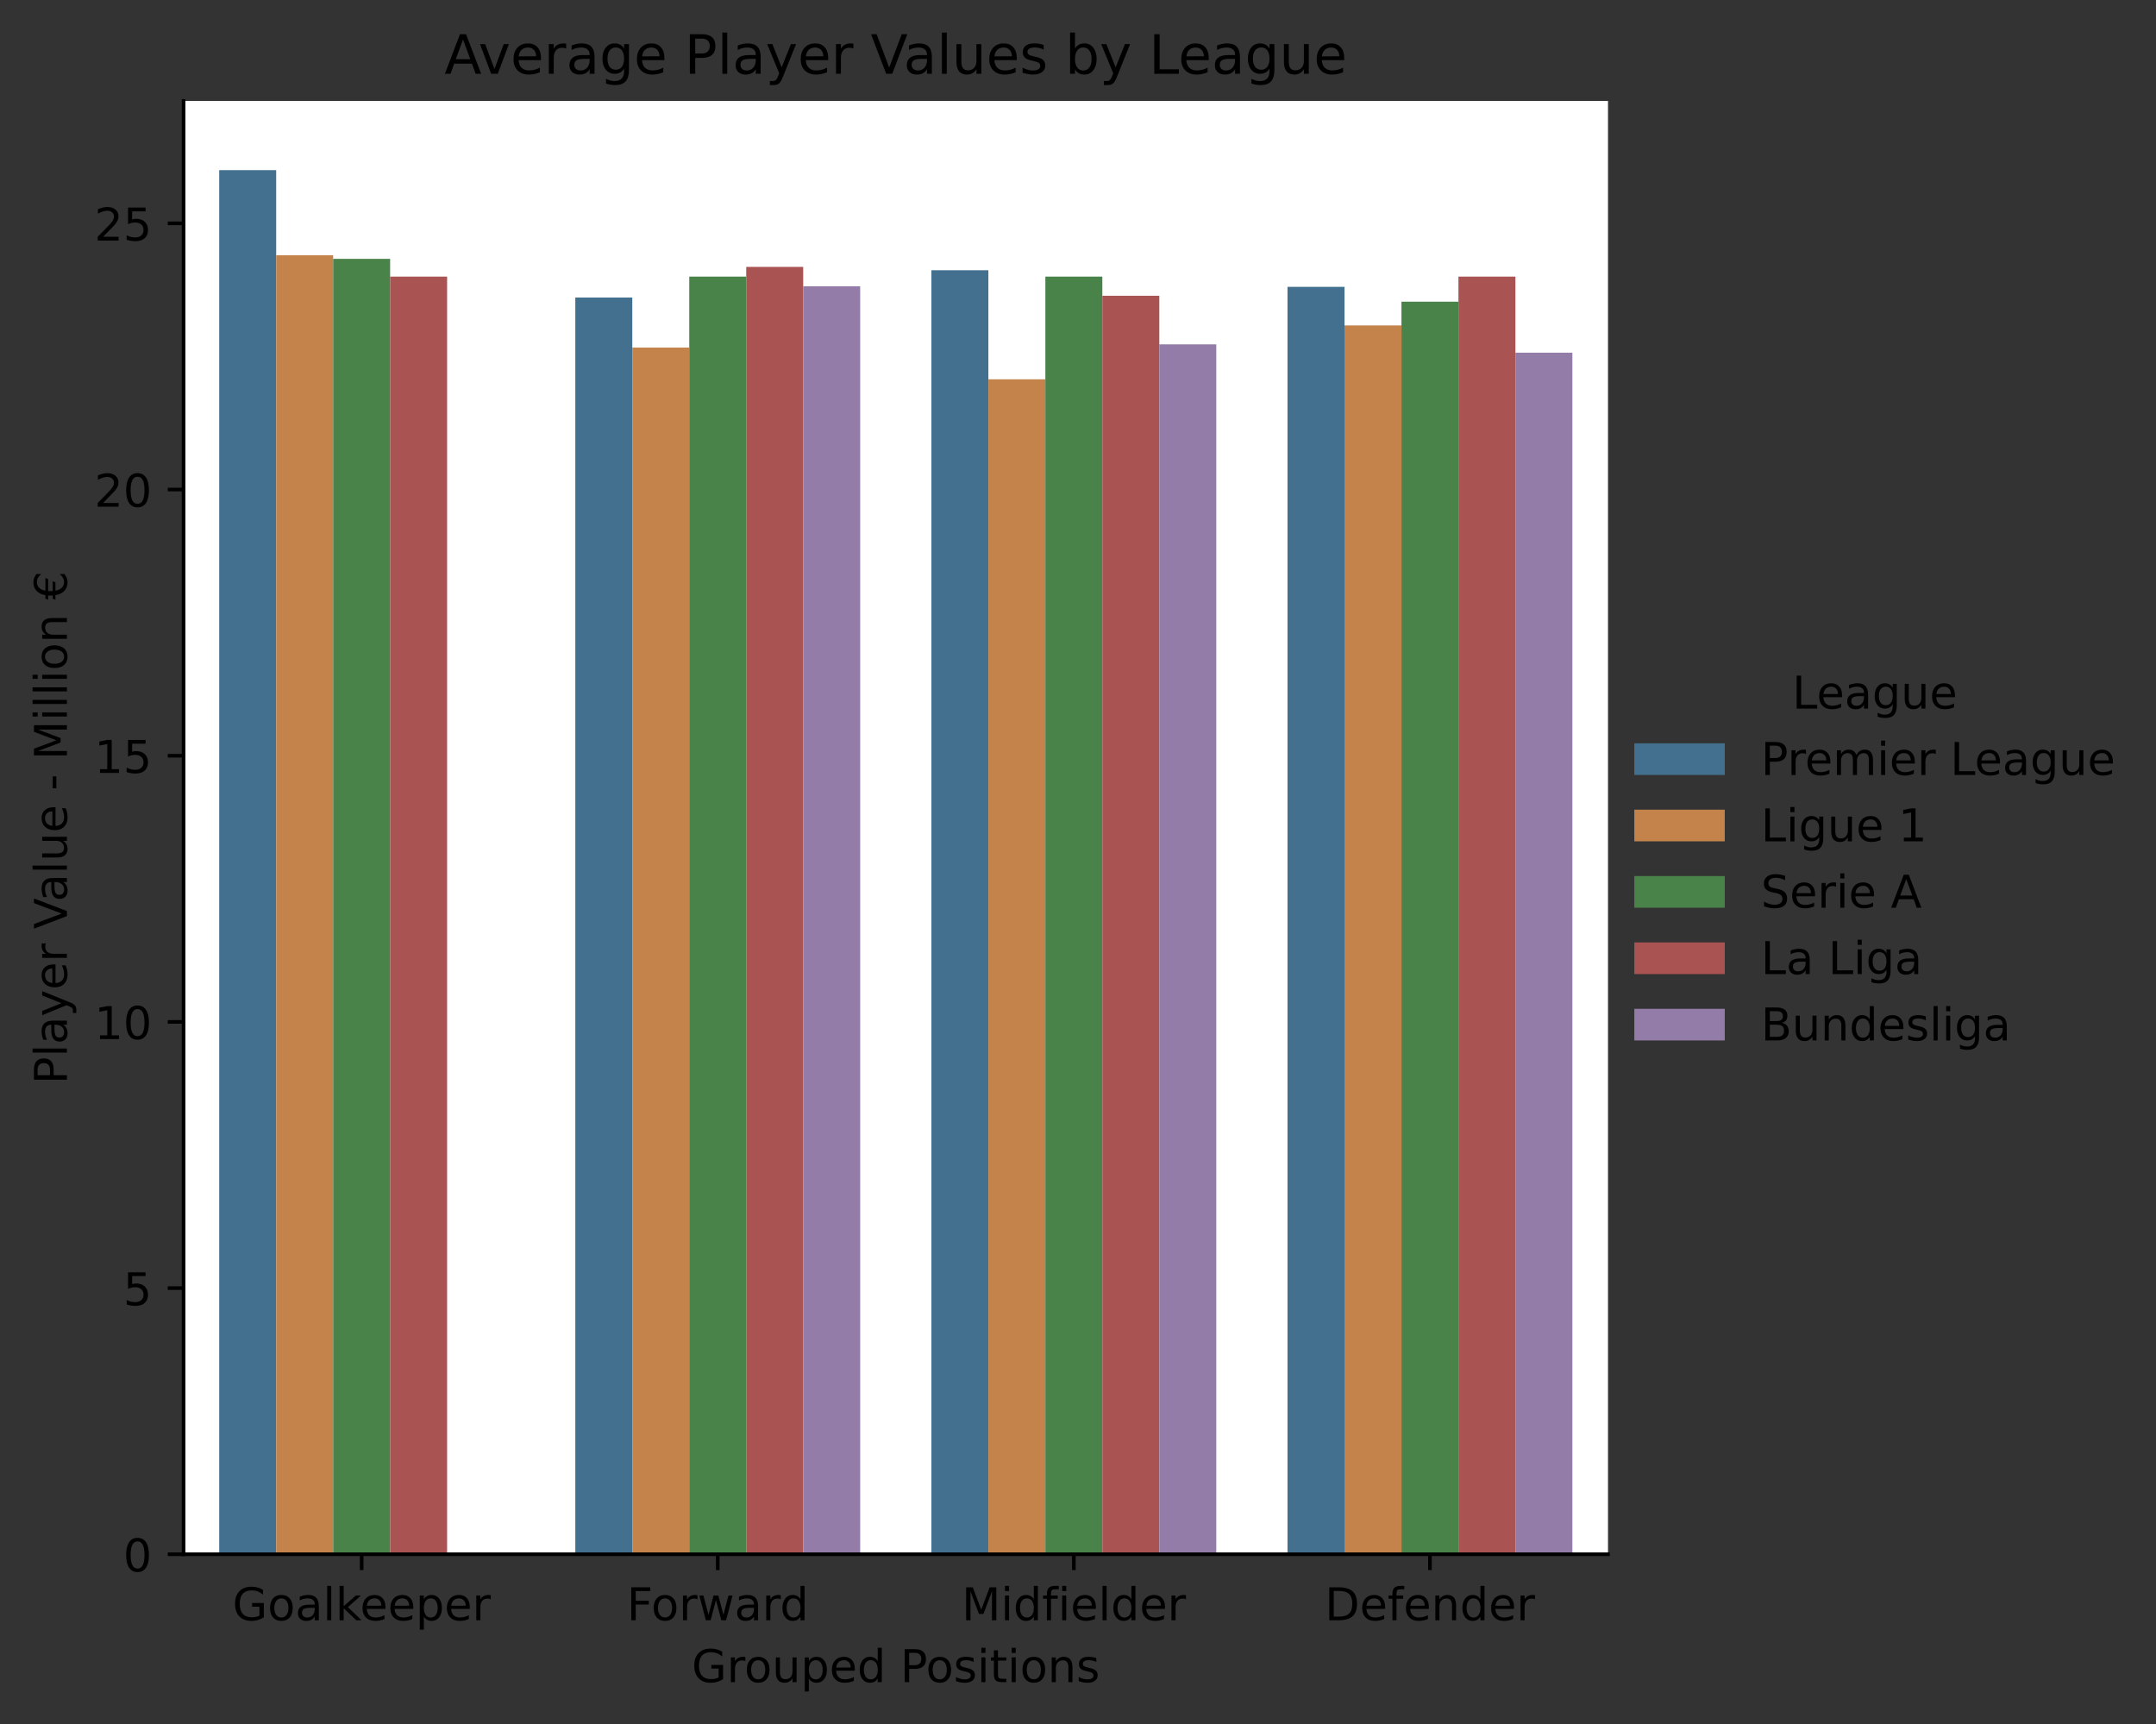 <?xml version="1.0" encoding="utf-8" standalone="no"?>
<!DOCTYPE svg PUBLIC "-//W3C//DTD SVG 1.1//EN"
  "http://www.w3.org/Graphics/SVG/1.1/DTD/svg11.dtd">
<!-- Created with matplotlib (https://matplotlib.org/) -->
<svg height="381.274pt" version="1.1" viewBox="0 0 476.808 381.274" width="476.808pt" xmlns="http://www.w3.org/2000/svg" xmlns:xlink="http://www.w3.org/1999/xlink">
 <rect x="0" y="0" width="476.808" height="381.274" fill="#333333" stroke="none"/>
 <defs>
  <style type="text/css">*{stroke-linecap:butt;stroke-linejoin:round;}</style>
 </defs>
 <g id="figure_1">
  <g id="patch_1">
   <path d="M 0 381.274 
L 476.808 381.274 
L 476.808 0 
L 0 0 
z
" style="fill:none;"/>
  </g>
  <g id="axes_1">
   <g id="patch_2">
    <path d="M 40.603 343.718 
L 355.615 343.718 
L 355.615 22.318 
L 40.603 22.318 
z
" style="fill:#ffffff;"/>
   </g>
   <g id="patch_3">
    <path clip-path="url(#p239d44e6f7)" d="M 48.478 343.718 
L 61.079 343.718 
L 61.079 37.623 
L 48.478 37.623 
z
" style="fill:#44708f;"/>
   </g>
   <g id="patch_4">
    <path clip-path="url(#p239d44e6f7)" d="M 127.231 343.718 
L 139.832 343.718 
L 139.832 65.794 
L 127.231 65.794 
z
" style="fill:#44708f;"/>
   </g>
   <g id="patch_5">
    <path clip-path="url(#p239d44e6f7)" d="M 205.984 343.718 
L 218.585 343.718 
L 218.585 59.756 
L 205.984 59.756 
z
" style="fill:#44708f;"/>
   </g>
   <g id="patch_6">
    <path clip-path="url(#p239d44e6f7)" d="M 284.738 343.718 
L 297.338 343.718 
L 297.338 63.433 
L 284.738 63.433 
z
" style="fill:#44708f;"/>
   </g>
   <g id="patch_7">
    <path clip-path="url(#p239d44e6f7)" d="M 61.079 343.718 
L 73.679 343.718 
L 73.679 56.46 
L 61.079 56.46 
z
" style="fill:#c3834a;"/>
   </g>
   <g id="patch_8">
    <path clip-path="url(#p239d44e6f7)" d="M 139.832 343.718 
L 152.432 343.718 
L 152.432 76.866 
L 139.832 76.866 
z
" style="fill:#c3834a;"/>
   </g>
   <g id="patch_9">
    <path clip-path="url(#p239d44e6f7)" d="M 218.585 343.718 
L 231.185 343.718 
L 231.185 83.874 
L 218.585 83.874 
z
" style="fill:#c3834a;"/>
   </g>
   <g id="patch_10">
    <path clip-path="url(#p239d44e6f7)" d="M 297.338 343.718 
L 309.938 343.718 
L 309.938 71.96 
L 297.338 71.96 
z
" style="fill:#c3834a;"/>
   </g>
   <g id="patch_11">
    <path clip-path="url(#p239d44e6f7)" d="M 73.679 343.718 
L 86.28 343.718 
L 86.28 57.244 
L 73.679 57.244 
z
" style="fill:#498349;"/>
   </g>
   <g id="patch_12">
    <path clip-path="url(#p239d44e6f7)" d="M 152.432 343.718 
L 165.033 343.718 
L 165.033 61.169 
L 152.432 61.169 
z
" style="fill:#498349;"/>
   </g>
   <g id="patch_13">
    <path clip-path="url(#p239d44e6f7)" d="M 231.185 343.718 
L 243.786 343.718 
L 243.786 61.169 
L 231.185 61.169 
z
" style="fill:#498349;"/>
   </g>
   <g id="patch_14">
    <path clip-path="url(#p239d44e6f7)" d="M 309.938 343.718 
L 322.539 343.718 
L 322.539 66.709 
L 309.938 66.709 
z
" style="fill:#498349;"/>
   </g>
   <g id="patch_15">
    <path clip-path="url(#p239d44e6f7)" d="M 86.28 343.718 
L 98.88 343.718 
L 98.88 61.169 
L 86.28 61.169 
z
" style="fill:#aa5353;"/>
   </g>
   <g id="patch_16">
    <path clip-path="url(#p239d44e6f7)" d="M 165.033 343.718 
L 177.633 343.718 
L 177.633 59.028 
L 165.033 59.028 
z
" style="fill:#aa5353;"/>
   </g>
   <g id="patch_17">
    <path clip-path="url(#p239d44e6f7)" d="M 243.786 343.718 
L 256.386 343.718 
L 256.386 65.407 
L 243.786 65.407 
z
" style="fill:#aa5353;"/>
   </g>
   <g id="patch_18">
    <path clip-path="url(#p239d44e6f7)" d="M 322.539 343.718 
L 335.139 343.718 
L 335.139 61.169 
L 322.539 61.169 
z
" style="fill:#aa5353;"/>
   </g>
   <g id="patch_19">
    <path clip-path="url(#p239d44e6f7)" d="M 0 0 
z
" style="fill:#937ca8;"/>
   </g>
   <g id="patch_20">
    <path clip-path="url(#p239d44e6f7)" d="M 177.633 343.718 
L 190.234 343.718 
L 190.234 63.309 
L 177.633 63.309 
z
" style="fill:#937ca8;"/>
   </g>
   <g id="patch_21">
    <path clip-path="url(#p239d44e6f7)" d="M 256.386 343.718 
L 268.987 343.718 
L 268.987 76.152 
L 256.386 76.152 
z
" style="fill:#937ca8;"/>
   </g>
   <g id="patch_22">
    <path clip-path="url(#p239d44e6f7)" d="M 335.139 343.718 
L 347.74 343.718 
L 347.74 77.987 
L 335.139 77.987 
z
" style="fill:#937ca8;"/>
   </g>
   <g id="matplotlib.axis_1">
    <g id="xtick_1">
     <g id="line2d_1">
      <defs>
       <path d="M 0 0 
L 0 3.5 
" id="m6c4ddf04bc" style="stroke:#000000;stroke-width:0.8;"/>
      </defs>
      <g>
       <use style="stroke:#000000;stroke-width:0.8;" x="79.98" xlink:href="#m6c4ddf04bc" y="343.718"/>
      </g>
     </g>
     <g id="text_1">
      <!-- Goalkeeper -->
      <g transform="translate(51.419 358.317)scale(0.1 -0.1)">
       <defs>
        <path d="M 59.516 10.406 
L 59.516 29.984 
L 43.406 29.984 
L 43.406 38.094 
L 69.281 38.094 
L 69.281 6.781 
Q 63.578 2.734 56.688 0.656 
Q 49.812 -1.422 42 -1.422 
Q 24.906 -1.422 15.25 8.562 
Q 5.609 18.562 5.609 36.375 
Q 5.609 54.25 15.25 64.234 
Q 24.906 74.219 42 74.219 
Q 49.125 74.219 55.547 72.453 
Q 61.969 70.703 67.391 67.281 
L 67.391 56.781 
Q 61.922 61.422 55.766 63.766 
Q 49.609 66.109 42.828 66.109 
Q 29.438 66.109 22.719 58.641 
Q 16.016 51.172 16.016 36.375 
Q 16.016 21.625 22.719 14.156 
Q 29.438 6.688 42.828 6.688 
Q 48.047 6.688 52.141 7.594 
Q 56.25 8.5 59.516 10.406 
z
" id="DejaVuSans-71"/>
        <path d="M 30.609 48.391 
Q 23.391 48.391 19.188 42.75 
Q 14.984 37.109 14.984 27.297 
Q 14.984 17.484 19.156 11.844 
Q 23.344 6.203 30.609 6.203 
Q 37.797 6.203 41.984 11.859 
Q 46.188 17.531 46.188 27.297 
Q 46.188 37.016 41.984 42.703 
Q 37.797 48.391 30.609 48.391 
z
M 30.609 56 
Q 42.328 56 49.016 48.375 
Q 55.719 40.766 55.719 27.297 
Q 55.719 13.875 49.016 6.219 
Q 42.328 -1.422 30.609 -1.422 
Q 18.844 -1.422 12.172 6.219 
Q 5.516 13.875 5.516 27.297 
Q 5.516 40.766 12.172 48.375 
Q 18.844 56 30.609 56 
z
" id="DejaVuSans-111"/>
        <path d="M 34.281 27.484 
Q 23.391 27.484 19.188 25 
Q 14.984 22.516 14.984 16.5 
Q 14.984 11.719 18.141 8.906 
Q 21.297 6.109 26.703 6.109 
Q 34.188 6.109 38.703 11.406 
Q 43.219 16.703 43.219 25.484 
L 43.219 27.484 
z
M 52.203 31.203 
L 52.203 0 
L 43.219 0 
L 43.219 8.297 
Q 40.141 3.328 35.547 0.953 
Q 30.953 -1.422 24.312 -1.422 
Q 15.922 -1.422 10.953 3.297 
Q 6 8.016 6 15.922 
Q 6 25.141 12.172 29.828 
Q 18.359 34.516 30.609 34.516 
L 43.219 34.516 
L 43.219 35.406 
Q 43.219 41.609 39.141 45 
Q 35.062 48.391 27.688 48.391 
Q 23 48.391 18.547 47.266 
Q 14.109 46.141 10.016 43.891 
L 10.016 52.203 
Q 14.938 54.109 19.578 55.047 
Q 24.219 56 28.609 56 
Q 40.484 56 46.344 49.844 
Q 52.203 43.703 52.203 31.203 
z
" id="DejaVuSans-97"/>
        <path d="M 9.422 75.984 
L 18.406 75.984 
L 18.406 0 
L 9.422 0 
z
" id="DejaVuSans-108"/>
        <path d="M 9.078 75.984 
L 18.109 75.984 
L 18.109 31.109 
L 44.922 54.688 
L 56.391 54.688 
L 27.391 29.109 
L 57.625 0 
L 45.906 0 
L 18.109 26.703 
L 18.109 0 
L 9.078 0 
z
" id="DejaVuSans-107"/>
        <path d="M 56.203 29.594 
L 56.203 25.203 
L 14.891 25.203 
Q 15.484 15.922 20.484 11.062 
Q 25.484 6.203 34.422 6.203 
Q 39.594 6.203 44.453 7.469 
Q 49.312 8.734 54.109 11.281 
L 54.109 2.781 
Q 49.266 0.734 44.188 -0.344 
Q 39.109 -1.422 33.891 -1.422 
Q 20.797 -1.422 13.156 6.188 
Q 5.516 13.812 5.516 26.812 
Q 5.516 40.234 12.766 48.109 
Q 20.016 56 32.328 56 
Q 43.359 56 49.781 48.891 
Q 56.203 41.797 56.203 29.594 
z
M 47.219 32.234 
Q 47.125 39.594 43.094 43.984 
Q 39.062 48.391 32.422 48.391 
Q 24.906 48.391 20.391 44.141 
Q 15.875 39.891 15.188 32.172 
z
" id="DejaVuSans-101"/>
        <path d="M 18.109 8.203 
L 18.109 -20.797 
L 9.078 -20.797 
L 9.078 54.688 
L 18.109 54.688 
L 18.109 46.391 
Q 20.953 51.266 25.266 53.625 
Q 29.594 56 35.594 56 
Q 45.562 56 51.781 48.094 
Q 58.016 40.188 58.016 27.297 
Q 58.016 14.406 51.781 6.484 
Q 45.562 -1.422 35.594 -1.422 
Q 29.594 -1.422 25.266 0.953 
Q 20.953 3.328 18.109 8.203 
z
M 48.688 27.297 
Q 48.688 37.203 44.609 42.844 
Q 40.531 48.484 33.406 48.484 
Q 26.266 48.484 22.188 42.844 
Q 18.109 37.203 18.109 27.297 
Q 18.109 17.391 22.188 11.75 
Q 26.266 6.109 33.406 6.109 
Q 40.531 6.109 44.609 11.75 
Q 48.688 17.391 48.688 27.297 
z
" id="DejaVuSans-112"/>
        <path d="M 41.109 46.297 
Q 39.594 47.172 37.812 47.578 
Q 36.031 48 33.891 48 
Q 26.266 48 22.188 43.047 
Q 18.109 38.094 18.109 28.812 
L 18.109 0 
L 9.078 0 
L 9.078 54.688 
L 18.109 54.688 
L 18.109 46.188 
Q 20.953 51.172 25.484 53.578 
Q 30.031 56 36.531 56 
Q 37.453 56 38.578 55.875 
Q 39.703 55.766 41.062 55.516 
z
" id="DejaVuSans-114"/>
       </defs>
       <use xlink:href="#DejaVuSans-71"/>
       <use x="77.49" xlink:href="#DejaVuSans-111"/>
       <use x="138.672" xlink:href="#DejaVuSans-97"/>
       <use x="199.951" xlink:href="#DejaVuSans-108"/>
       <use x="227.734" xlink:href="#DejaVuSans-107"/>
       <use x="282.02" xlink:href="#DejaVuSans-101"/>
       <use x="343.543" xlink:href="#DejaVuSans-101"/>
       <use x="405.066" xlink:href="#DejaVuSans-112"/>
       <use x="468.543" xlink:href="#DejaVuSans-101"/>
       <use x="530.066" xlink:href="#DejaVuSans-114"/>
      </g>
     </g>
    </g>
    <g id="xtick_2">
     <g id="line2d_2">
      <g>
       <use style="stroke:#000000;stroke-width:0.8;" x="158.733" xlink:href="#m6c4ddf04bc" y="343.718"/>
      </g>
     </g>
     <g id="text_2">
      <!-- Forward -->
      <g transform="translate(138.628 358.317)scale(0.1 -0.1)">
       <defs>
        <path d="M 9.812 72.906 
L 51.703 72.906 
L 51.703 64.594 
L 19.672 64.594 
L 19.672 43.109 
L 48.578 43.109 
L 48.578 34.812 
L 19.672 34.812 
L 19.672 0 
L 9.812 0 
z
" id="DejaVuSans-70"/>
        <path d="M 4.203 54.688 
L 13.188 54.688 
L 24.422 12.016 
L 35.594 54.688 
L 46.188 54.688 
L 57.422 12.016 
L 68.609 54.688 
L 77.594 54.688 
L 63.281 0 
L 52.688 0 
L 40.922 44.828 
L 29.109 0 
L 18.5 0 
z
" id="DejaVuSans-119"/>
        <path d="M 45.406 46.391 
L 45.406 75.984 
L 54.391 75.984 
L 54.391 0 
L 45.406 0 
L 45.406 8.203 
Q 42.578 3.328 38.25 0.953 
Q 33.938 -1.422 27.875 -1.422 
Q 17.969 -1.422 11.734 6.484 
Q 5.516 14.406 5.516 27.297 
Q 5.516 40.188 11.734 48.094 
Q 17.969 56 27.875 56 
Q 33.938 56 38.25 53.625 
Q 42.578 51.266 45.406 46.391 
z
M 14.797 27.297 
Q 14.797 17.391 18.875 11.75 
Q 22.953 6.109 30.078 6.109 
Q 37.203 6.109 41.297 11.75 
Q 45.406 17.391 45.406 27.297 
Q 45.406 37.203 41.297 42.844 
Q 37.203 48.484 30.078 48.484 
Q 22.953 48.484 18.875 42.844 
Q 14.797 37.203 14.797 27.297 
z
" id="DejaVuSans-100"/>
       </defs>
       <use xlink:href="#DejaVuSans-70"/>
       <use x="53.895" xlink:href="#DejaVuSans-111"/>
       <use x="115.076" xlink:href="#DejaVuSans-114"/>
       <use x="156.189" xlink:href="#DejaVuSans-119"/>
       <use x="237.977" xlink:href="#DejaVuSans-97"/>
       <use x="299.256" xlink:href="#DejaVuSans-114"/>
       <use x="338.619" xlink:href="#DejaVuSans-100"/>
      </g>
     </g>
    </g>
    <g id="xtick_3">
     <g id="line2d_3">
      <g>
       <use style="stroke:#000000;stroke-width:0.8;" x="237.486" xlink:href="#m6c4ddf04bc" y="343.718"/>
      </g>
     </g>
     <g id="text_3">
      <!-- Midfielder -->
      <g transform="translate(212.687 358.317)scale(0.1 -0.1)">
       <defs>
        <path d="M 9.812 72.906 
L 24.516 72.906 
L 43.109 23.297 
L 61.812 72.906 
L 76.516 72.906 
L 76.516 0 
L 66.891 0 
L 66.891 64.016 
L 48.094 14.016 
L 38.188 14.016 
L 19.391 64.016 
L 19.391 0 
L 9.812 0 
z
" id="DejaVuSans-77"/>
        <path d="M 9.422 54.688 
L 18.406 54.688 
L 18.406 0 
L 9.422 0 
z
M 9.422 75.984 
L 18.406 75.984 
L 18.406 64.594 
L 9.422 64.594 
z
" id="DejaVuSans-105"/>
        <path d="M 37.109 75.984 
L 37.109 68.5 
L 28.516 68.5 
Q 23.688 68.5 21.797 66.547 
Q 19.922 64.594 19.922 59.516 
L 19.922 54.688 
L 34.719 54.688 
L 34.719 47.703 
L 19.922 47.703 
L 19.922 0 
L 10.891 0 
L 10.891 47.703 
L 2.297 47.703 
L 2.297 54.688 
L 10.891 54.688 
L 10.891 58.5 
Q 10.891 67.625 15.141 71.797 
Q 19.391 75.984 28.609 75.984 
z
" id="DejaVuSans-102"/>
       </defs>
       <use xlink:href="#DejaVuSans-77"/>
       <use x="86.279" xlink:href="#DejaVuSans-105"/>
       <use x="114.062" xlink:href="#DejaVuSans-100"/>
       <use x="177.539" xlink:href="#DejaVuSans-102"/>
       <use x="212.744" xlink:href="#DejaVuSans-105"/>
       <use x="240.527" xlink:href="#DejaVuSans-101"/>
       <use x="302.051" xlink:href="#DejaVuSans-108"/>
       <use x="329.834" xlink:href="#DejaVuSans-100"/>
       <use x="393.311" xlink:href="#DejaVuSans-101"/>
       <use x="454.834" xlink:href="#DejaVuSans-114"/>
      </g>
     </g>
    </g>
    <g id="xtick_4">
     <g id="line2d_4">
      <g>
       <use style="stroke:#000000;stroke-width:0.8;" x="316.239" xlink:href="#m6c4ddf04bc" y="343.718"/>
      </g>
     </g>
     <g id="text_4">
      <!-- Defender -->
      <g transform="translate(293 358.317)scale(0.1 -0.1)">
       <defs>
        <path d="M 19.672 64.797 
L 19.672 8.109 
L 31.594 8.109 
Q 46.688 8.109 53.688 14.938 
Q 60.688 21.781 60.688 36.531 
Q 60.688 51.172 53.688 57.984 
Q 46.688 64.797 31.594 64.797 
z
M 9.812 72.906 
L 30.078 72.906 
Q 51.266 72.906 61.172 64.094 
Q 71.094 55.281 71.094 36.531 
Q 71.094 17.672 61.125 8.828 
Q 51.172 0 30.078 0 
L 9.812 0 
z
" id="DejaVuSans-68"/>
        <path d="M 54.891 33.016 
L 54.891 0 
L 45.906 0 
L 45.906 32.719 
Q 45.906 40.484 42.875 44.328 
Q 39.844 48.188 33.797 48.188 
Q 26.516 48.188 22.312 43.547 
Q 18.109 38.922 18.109 30.906 
L 18.109 0 
L 9.078 0 
L 9.078 54.688 
L 18.109 54.688 
L 18.109 46.188 
Q 21.344 51.125 25.703 53.562 
Q 30.078 56 35.797 56 
Q 45.219 56 50.047 50.172 
Q 54.891 44.344 54.891 33.016 
z
" id="DejaVuSans-110"/>
       </defs>
       <use xlink:href="#DejaVuSans-68"/>
       <use x="77.002" xlink:href="#DejaVuSans-101"/>
       <use x="138.525" xlink:href="#DejaVuSans-102"/>
       <use x="173.73" xlink:href="#DejaVuSans-101"/>
       <use x="235.254" xlink:href="#DejaVuSans-110"/>
       <use x="298.633" xlink:href="#DejaVuSans-100"/>
       <use x="362.109" xlink:href="#DejaVuSans-101"/>
       <use x="423.633" xlink:href="#DejaVuSans-114"/>
      </g>
     </g>
    </g>
    <g id="text_5">
     <!-- Grouped Positions -->
     <g transform="translate(152.981 371.995)scale(0.1 -0.1)">
      <defs>
       <path d="M 8.5 21.578 
L 8.5 54.688 
L 17.484 54.688 
L 17.484 21.922 
Q 17.484 14.156 20.5 10.266 
Q 23.531 6.391 29.594 6.391 
Q 36.859 6.391 41.078 11.031 
Q 45.312 15.672 45.312 23.688 
L 45.312 54.688 
L 54.297 54.688 
L 54.297 0 
L 45.312 0 
L 45.312 8.406 
Q 42.047 3.422 37.719 1 
Q 33.406 -1.422 27.688 -1.422 
Q 18.266 -1.422 13.375 4.438 
Q 8.5 10.297 8.5 21.578 
z
M 31.109 56 
z
" id="DejaVuSans-117"/>
       <path id="DejaVuSans-32"/>
       <path d="M 19.672 64.797 
L 19.672 37.406 
L 32.078 37.406 
Q 38.969 37.406 42.719 40.969 
Q 46.484 44.531 46.484 51.125 
Q 46.484 57.672 42.719 61.234 
Q 38.969 64.797 32.078 64.797 
z
M 9.812 72.906 
L 32.078 72.906 
Q 44.344 72.906 50.609 67.359 
Q 56.891 61.812 56.891 51.125 
Q 56.891 40.328 50.609 34.812 
Q 44.344 29.297 32.078 29.297 
L 19.672 29.297 
L 19.672 0 
L 9.812 0 
z
" id="DejaVuSans-80"/>
       <path d="M 44.281 53.078 
L 44.281 44.578 
Q 40.484 46.531 36.375 47.5 
Q 32.281 48.484 27.875 48.484 
Q 21.188 48.484 17.844 46.438 
Q 14.5 44.391 14.5 40.281 
Q 14.5 37.156 16.891 35.375 
Q 19.281 33.594 26.516 31.984 
L 29.594 31.297 
Q 39.156 29.25 43.188 25.516 
Q 47.219 21.781 47.219 15.094 
Q 47.219 7.469 41.188 3.016 
Q 35.156 -1.422 24.609 -1.422 
Q 20.219 -1.422 15.453 -0.562 
Q 10.688 0.297 5.422 2 
L 5.422 11.281 
Q 10.406 8.688 15.234 7.391 
Q 20.062 6.109 24.812 6.109 
Q 31.156 6.109 34.562 8.281 
Q 37.984 10.453 37.984 14.406 
Q 37.984 18.062 35.516 20.016 
Q 33.062 21.969 24.703 23.781 
L 21.578 24.516 
Q 13.234 26.266 9.516 29.906 
Q 5.812 33.547 5.812 39.891 
Q 5.812 47.609 11.281 51.797 
Q 16.75 56 26.812 56 
Q 31.781 56 36.172 55.266 
Q 40.578 54.547 44.281 53.078 
z
" id="DejaVuSans-115"/>
       <path d="M 18.312 70.219 
L 18.312 54.688 
L 36.812 54.688 
L 36.812 47.703 
L 18.312 47.703 
L 18.312 18.016 
Q 18.312 11.328 20.141 9.422 
Q 21.969 7.516 27.594 7.516 
L 36.812 7.516 
L 36.812 0 
L 27.594 0 
Q 17.188 0 13.234 3.875 
Q 9.281 7.766 9.281 18.016 
L 9.281 47.703 
L 2.688 47.703 
L 2.688 54.688 
L 9.281 54.688 
L 9.281 70.219 
z
" id="DejaVuSans-116"/>
      </defs>
      <use xlink:href="#DejaVuSans-71"/>
      <use x="77.49" xlink:href="#DejaVuSans-114"/>
      <use x="116.354" xlink:href="#DejaVuSans-111"/>
      <use x="177.535" xlink:href="#DejaVuSans-117"/>
      <use x="240.914" xlink:href="#DejaVuSans-112"/>
      <use x="304.391" xlink:href="#DejaVuSans-101"/>
      <use x="365.914" xlink:href="#DejaVuSans-100"/>
      <use x="429.391" xlink:href="#DejaVuSans-32"/>
      <use x="461.178" xlink:href="#DejaVuSans-80"/>
      <use x="517.855" xlink:href="#DejaVuSans-111"/>
      <use x="579.037" xlink:href="#DejaVuSans-115"/>
      <use x="631.137" xlink:href="#DejaVuSans-105"/>
      <use x="658.92" xlink:href="#DejaVuSans-116"/>
      <use x="698.129" xlink:href="#DejaVuSans-105"/>
      <use x="725.912" xlink:href="#DejaVuSans-111"/>
      <use x="787.094" xlink:href="#DejaVuSans-110"/>
      <use x="850.473" xlink:href="#DejaVuSans-115"/>
     </g>
    </g>
   </g>
   <g id="matplotlib.axis_2">
    <g id="ytick_1">
     <g id="line2d_5">
      <defs>
       <path d="M 0 0 
L -3.5 0 
" id="mb2a4a84ef0" style="stroke:#000000;stroke-width:0.8;"/>
      </defs>
      <g>
       <use style="stroke:#000000;stroke-width:0.8;" x="40.603" xlink:href="#mb2a4a84ef0" y="343.718"/>
      </g>
     </g>
     <g id="text_6">
      <!-- 0 -->
      <g transform="translate(27.241 347.517)scale(0.1 -0.1)">
       <defs>
        <path d="M 31.781 66.406 
Q 24.172 66.406 20.328 58.906 
Q 16.5 51.422 16.5 36.375 
Q 16.5 21.391 20.328 13.891 
Q 24.172 6.391 31.781 6.391 
Q 39.453 6.391 43.281 13.891 
Q 47.125 21.391 47.125 36.375 
Q 47.125 51.422 43.281 58.906 
Q 39.453 66.406 31.781 66.406 
z
M 31.781 74.219 
Q 44.047 74.219 50.516 64.516 
Q 56.984 54.828 56.984 36.375 
Q 56.984 17.969 50.516 8.266 
Q 44.047 -1.422 31.781 -1.422 
Q 19.531 -1.422 13.062 8.266 
Q 6.594 17.969 6.594 36.375 
Q 6.594 54.828 13.062 64.516 
Q 19.531 74.219 31.781 74.219 
z
" id="DejaVuSans-48"/>
       </defs>
       <use xlink:href="#DejaVuSans-48"/>
      </g>
     </g>
    </g>
    <g id="ytick_2">
     <g id="line2d_6">
      <g>
       <use style="stroke:#000000;stroke-width:0.8;" x="40.603" xlink:href="#mb2a4a84ef0" y="284.854"/>
      </g>
     </g>
     <g id="text_7">
      <!-- 5 -->
      <g transform="translate(27.241 288.653)scale(0.1 -0.1)">
       <defs>
        <path d="M 10.797 72.906 
L 49.516 72.906 
L 49.516 64.594 
L 19.828 64.594 
L 19.828 46.734 
Q 21.969 47.469 24.109 47.828 
Q 26.266 48.188 28.422 48.188 
Q 40.625 48.188 47.75 41.5 
Q 54.891 34.812 54.891 23.391 
Q 54.891 11.625 47.562 5.094 
Q 40.234 -1.422 26.906 -1.422 
Q 22.312 -1.422 17.547 -0.641 
Q 12.797 0.141 7.719 1.703 
L 7.719 11.625 
Q 12.109 9.234 16.797 8.062 
Q 21.484 6.891 26.703 6.891 
Q 35.156 6.891 40.078 11.328 
Q 45.016 15.766 45.016 23.391 
Q 45.016 31 40.078 35.438 
Q 35.156 39.891 26.703 39.891 
Q 22.75 39.891 18.812 39.016 
Q 14.891 38.141 10.797 36.281 
z
" id="DejaVuSans-53"/>
       </defs>
       <use xlink:href="#DejaVuSans-53"/>
      </g>
     </g>
    </g>
    <g id="ytick_3">
     <g id="line2d_7">
      <g>
       <use style="stroke:#000000;stroke-width:0.8;" x="40.603" xlink:href="#mb2a4a84ef0" y="225.989"/>
      </g>
     </g>
     <g id="text_8">
      <!-- 10 -->
      <g transform="translate(20.878 229.788)scale(0.1 -0.1)">
       <defs>
        <path d="M 12.406 8.297 
L 28.516 8.297 
L 28.516 63.922 
L 10.984 60.406 
L 10.984 69.391 
L 28.422 72.906 
L 38.281 72.906 
L 38.281 8.297 
L 54.391 8.297 
L 54.391 0 
L 12.406 0 
z
" id="DejaVuSans-49"/>
       </defs>
       <use xlink:href="#DejaVuSans-49"/>
       <use x="63.623" xlink:href="#DejaVuSans-48"/>
      </g>
     </g>
    </g>
    <g id="ytick_4">
     <g id="line2d_8">
      <g>
       <use style="stroke:#000000;stroke-width:0.8;" x="40.603" xlink:href="#mb2a4a84ef0" y="167.125"/>
      </g>
     </g>
     <g id="text_9">
      <!-- 15 -->
      <g transform="translate(20.878 170.924)scale(0.1 -0.1)">
       <use xlink:href="#DejaVuSans-49"/>
       <use x="63.623" xlink:href="#DejaVuSans-53"/>
      </g>
     </g>
    </g>
    <g id="ytick_5">
     <g id="line2d_9">
      <g>
       <use style="stroke:#000000;stroke-width:0.8;" x="40.603" xlink:href="#mb2a4a84ef0" y="108.26"/>
      </g>
     </g>
     <g id="text_10">
      <!-- 20 -->
      <g transform="translate(20.878 112.059)scale(0.1 -0.1)">
       <defs>
        <path d="M 19.188 8.297 
L 53.609 8.297 
L 53.609 0 
L 7.328 0 
L 7.328 8.297 
Q 12.938 14.109 22.625 23.891 
Q 32.328 33.688 34.812 36.531 
Q 39.547 41.844 41.422 45.531 
Q 43.312 49.219 43.312 52.781 
Q 43.312 58.594 39.234 62.25 
Q 35.156 65.922 28.609 65.922 
Q 23.969 65.922 18.812 64.312 
Q 13.672 62.703 7.812 59.422 
L 7.812 69.391 
Q 13.766 71.781 18.938 73 
Q 24.125 74.219 28.422 74.219 
Q 39.75 74.219 46.484 68.547 
Q 53.219 62.891 53.219 53.422 
Q 53.219 48.922 51.531 44.891 
Q 49.859 40.875 45.406 35.406 
Q 44.188 33.984 37.641 27.219 
Q 31.109 20.453 19.188 8.297 
z
" id="DejaVuSans-50"/>
       </defs>
       <use xlink:href="#DejaVuSans-50"/>
       <use x="63.623" xlink:href="#DejaVuSans-48"/>
      </g>
     </g>
    </g>
    <g id="ytick_6">
     <g id="line2d_10">
      <g>
       <use style="stroke:#000000;stroke-width:0.8;" x="40.603" xlink:href="#mb2a4a84ef0" y="49.396"/>
      </g>
     </g>
     <g id="text_11">
      <!-- 25 -->
      <g transform="translate(20.878 53.195)scale(0.1 -0.1)">
       <use xlink:href="#DejaVuSans-50"/>
       <use x="63.623" xlink:href="#DejaVuSans-53"/>
      </g>
     </g>
    </g>
    <g id="text_12">
     <!-- Player Value - Million € -->
     <g transform="translate(14.798 239.749)rotate(-90)scale(0.1 -0.1)">
      <defs>
       <path d="M 32.172 -5.078 
Q 28.375 -14.844 24.75 -17.812 
Q 21.141 -20.797 15.094 -20.797 
L 7.906 -20.797 
L 7.906 -13.281 
L 13.188 -13.281 
Q 16.891 -13.281 18.938 -11.516 
Q 21 -9.766 23.484 -3.219 
L 25.094 0.875 
L 2.984 54.688 
L 12.5 54.688 
L 29.594 11.922 
L 46.688 54.688 
L 56.203 54.688 
z
" id="DejaVuSans-121"/>
       <path d="M 28.609 0 
L 0.781 72.906 
L 11.078 72.906 
L 34.188 11.531 
L 57.328 72.906 
L 67.578 72.906 
L 39.797 0 
z
" id="DejaVuSans-86"/>
       <path d="M 4.891 31.391 
L 31.203 31.391 
L 31.203 23.391 
L 4.891 23.391 
z
" id="DejaVuSans-45"/>
       <path d="M 56.984 67.281 
L 56.984 56.891 
Q 52.547 62.016 48.406 64.203 
Q 44.281 66.406 39.312 66.406 
Q 31.641 66.406 26.703 61.516 
Q 21.781 56.641 20.219 47.516 
L 48.391 47.516 
L 45.703 41.5 
L 19.438 41.5 
Q 19.344 40.328 19.312 39.203 
Q 19.281 38.094 19.281 36.375 
Q 19.281 34.812 19.312 33.688 
Q 19.344 32.562 19.438 31.391 
L 41.219 31.391 
L 38.484 25.391 
L 20.219 25.391 
Q 21.781 16.266 26.703 11.328 
Q 31.641 6.391 39.312 6.391 
Q 44.281 6.391 48.406 8.594 
Q 52.547 10.797 56.984 15.922 
L 56.984 5.609 
Q 52.641 2.094 48.125 0.328 
Q 43.609 -1.422 38.922 -1.422 
Q 27.344 -1.422 19.797 5.656 
Q 12.25 12.75 10.297 25.391 
L 0 25.391 
L 2.688 31.391 
L 9.469 31.391 
Q 9.469 32.516 9.438 33.656 
Q 9.422 34.812 9.422 36.375 
Q 9.422 38.094 9.438 39.234 
Q 9.469 40.375 9.469 41.5 
L 0 41.5 
L 2.688 47.516 
L 10.297 47.516 
Q 12.25 60.062 19.812 67.141 
Q 27.391 74.219 38.922 74.219 
Q 43.703 74.219 48.219 72.484 
Q 52.734 70.75 56.984 67.281 
z
" id="DejaVuSans-8364"/>
      </defs>
      <use xlink:href="#DejaVuSans-80"/>
      <use x="60.303" xlink:href="#DejaVuSans-108"/>
      <use x="88.086" xlink:href="#DejaVuSans-97"/>
      <use x="149.365" xlink:href="#DejaVuSans-121"/>
      <use x="208.545" xlink:href="#DejaVuSans-101"/>
      <use x="270.068" xlink:href="#DejaVuSans-114"/>
      <use x="311.182" xlink:href="#DejaVuSans-32"/>
      <use x="342.969" xlink:href="#DejaVuSans-86"/>
      <use x="403.627" xlink:href="#DejaVuSans-97"/>
      <use x="464.906" xlink:href="#DejaVuSans-108"/>
      <use x="492.689" xlink:href="#DejaVuSans-117"/>
      <use x="556.068" xlink:href="#DejaVuSans-101"/>
      <use x="617.592" xlink:href="#DejaVuSans-32"/>
      <use x="649.379" xlink:href="#DejaVuSans-45"/>
      <use x="685.463" xlink:href="#DejaVuSans-32"/>
      <use x="717.25" xlink:href="#DejaVuSans-77"/>
      <use x="803.529" xlink:href="#DejaVuSans-105"/>
      <use x="831.312" xlink:href="#DejaVuSans-108"/>
      <use x="859.096" xlink:href="#DejaVuSans-108"/>
      <use x="886.879" xlink:href="#DejaVuSans-105"/>
      <use x="914.662" xlink:href="#DejaVuSans-111"/>
      <use x="975.844" xlink:href="#DejaVuSans-110"/>
      <use x="1039.223" xlink:href="#DejaVuSans-32"/>
      <use x="1071.01" xlink:href="#DejaVuSans-8364"/>
     </g>
    </g>
   </g>
   <g id="line2d_11">
    <path clip-path="url(#p239d44e6f7)" d="M 0 0 
" style="fill:none;stroke:#424242;stroke-linecap:square;stroke-width:2.7;"/>
   </g>
   <g id="line2d_12">
    <path clip-path="url(#p239d44e6f7)" style="fill:none;stroke:#424242;stroke-linecap:square;stroke-width:2.7;"/>
   </g>
   <g id="line2d_13">
    <path clip-path="url(#p239d44e6f7)" style="fill:none;stroke:#424242;stroke-linecap:square;stroke-width:2.7;"/>
   </g>
   <g id="line2d_14">
    <path clip-path="url(#p239d44e6f7)" style="fill:none;stroke:#424242;stroke-linecap:square;stroke-width:2.7;"/>
   </g>
   <g id="line2d_15">
    <path clip-path="url(#p239d44e6f7)" style="fill:none;stroke:#424242;stroke-linecap:square;stroke-width:2.7;"/>
   </g>
   <g id="line2d_16">
    <path clip-path="url(#p239d44e6f7)" style="fill:none;stroke:#424242;stroke-linecap:square;stroke-width:2.7;"/>
   </g>
   <g id="line2d_17">
    <path clip-path="url(#p239d44e6f7)" style="fill:none;stroke:#424242;stroke-linecap:square;stroke-width:2.7;"/>
   </g>
   <g id="line2d_18">
    <path clip-path="url(#p239d44e6f7)" style="fill:none;stroke:#424242;stroke-linecap:square;stroke-width:2.7;"/>
   </g>
   <g id="line2d_19">
    <path clip-path="url(#p239d44e6f7)" style="fill:none;stroke:#424242;stroke-linecap:square;stroke-width:2.7;"/>
   </g>
   <g id="line2d_20">
    <path clip-path="url(#p239d44e6f7)" style="fill:none;stroke:#424242;stroke-linecap:square;stroke-width:2.7;"/>
   </g>
   <g id="line2d_21">
    <path clip-path="url(#p239d44e6f7)" style="fill:none;stroke:#424242;stroke-linecap:square;stroke-width:2.7;"/>
   </g>
   <g id="line2d_22">
    <path clip-path="url(#p239d44e6f7)" style="fill:none;stroke:#424242;stroke-linecap:square;stroke-width:2.7;"/>
   </g>
   <g id="line2d_23">
    <path clip-path="url(#p239d44e6f7)" style="fill:none;stroke:#424242;stroke-linecap:square;stroke-width:2.7;"/>
   </g>
   <g id="line2d_24">
    <path clip-path="url(#p239d44e6f7)" style="fill:none;stroke:#424242;stroke-linecap:square;stroke-width:2.7;"/>
   </g>
   <g id="line2d_25">
    <path clip-path="url(#p239d44e6f7)" style="fill:none;stroke:#424242;stroke-linecap:square;stroke-width:2.7;"/>
   </g>
   <g id="line2d_26">
    <path clip-path="url(#p239d44e6f7)" style="fill:none;stroke:#424242;stroke-linecap:square;stroke-width:2.7;"/>
   </g>
   <g id="line2d_27">
    <path clip-path="url(#p239d44e6f7)" style="fill:none;stroke:#424242;stroke-linecap:square;stroke-width:2.7;"/>
   </g>
   <g id="line2d_28">
    <path clip-path="url(#p239d44e6f7)" style="fill:none;stroke:#424242;stroke-linecap:square;stroke-width:2.7;"/>
   </g>
   <g id="line2d_29">
    <path clip-path="url(#p239d44e6f7)" style="fill:none;stroke:#424242;stroke-linecap:square;stroke-width:2.7;"/>
   </g>
   <g id="line2d_30">
    <path clip-path="url(#p239d44e6f7)" style="fill:none;stroke:#424242;stroke-linecap:square;stroke-width:2.7;"/>
   </g>
   <g id="patch_23">
    <path d="M 40.603 343.718 
L 40.603 22.318 
" style="fill:none;stroke:#000000;stroke-linecap:square;stroke-linejoin:miter;stroke-width:0.8;"/>
   </g>
   <g id="patch_24">
    <path d="M 40.603 343.718 
L 355.615 343.718 
" style="fill:none;stroke:#000000;stroke-linecap:square;stroke-linejoin:miter;stroke-width:0.8;"/>
   </g>
   <g id="text_13">
    <!-- Average Player Values by League -->
    <g transform="translate(98.297 16.318)scale(0.12 -0.12)">
     <defs>
      <path d="M 34.188 63.188 
L 20.797 26.906 
L 47.609 26.906 
z
M 28.609 72.906 
L 39.797 72.906 
L 67.578 0 
L 57.328 0 
L 50.688 18.703 
L 17.828 18.703 
L 11.188 0 
L 0.781 0 
z
" id="DejaVuSans-65"/>
      <path d="M 2.984 54.688 
L 12.5 54.688 
L 29.594 8.797 
L 46.688 54.688 
L 56.203 54.688 
L 35.688 0 
L 23.484 0 
z
" id="DejaVuSans-118"/>
      <path d="M 45.406 27.984 
Q 45.406 37.75 41.375 43.109 
Q 37.359 48.484 30.078 48.484 
Q 22.859 48.484 18.828 43.109 
Q 14.797 37.75 14.797 27.984 
Q 14.797 18.266 18.828 12.891 
Q 22.859 7.516 30.078 7.516 
Q 37.359 7.516 41.375 12.891 
Q 45.406 18.266 45.406 27.984 
z
M 54.391 6.781 
Q 54.391 -7.172 48.188 -13.984 
Q 42 -20.797 29.203 -20.797 
Q 24.469 -20.797 20.266 -20.094 
Q 16.062 -19.391 12.109 -17.922 
L 12.109 -9.188 
Q 16.062 -11.328 19.922 -12.344 
Q 23.781 -13.375 27.781 -13.375 
Q 36.625 -13.375 41.016 -8.766 
Q 45.406 -4.156 45.406 5.172 
L 45.406 9.625 
Q 42.625 4.781 38.281 2.391 
Q 33.938 0 27.875 0 
Q 17.828 0 11.672 7.656 
Q 5.516 15.328 5.516 27.984 
Q 5.516 40.672 11.672 48.328 
Q 17.828 56 27.875 56 
Q 33.938 56 38.281 53.609 
Q 42.625 51.219 45.406 46.391 
L 45.406 54.688 
L 54.391 54.688 
z
" id="DejaVuSans-103"/>
      <path d="M 48.688 27.297 
Q 48.688 37.203 44.609 42.844 
Q 40.531 48.484 33.406 48.484 
Q 26.266 48.484 22.188 42.844 
Q 18.109 37.203 18.109 27.297 
Q 18.109 17.391 22.188 11.75 
Q 26.266 6.109 33.406 6.109 
Q 40.531 6.109 44.609 11.75 
Q 48.688 17.391 48.688 27.297 
z
M 18.109 46.391 
Q 20.953 51.266 25.266 53.625 
Q 29.594 56 35.594 56 
Q 45.562 56 51.781 48.094 
Q 58.016 40.188 58.016 27.297 
Q 58.016 14.406 51.781 6.484 
Q 45.562 -1.422 35.594 -1.422 
Q 29.594 -1.422 25.266 0.953 
Q 20.953 3.328 18.109 8.203 
L 18.109 0 
L 9.078 0 
L 9.078 75.984 
L 18.109 75.984 
z
" id="DejaVuSans-98"/>
      <path d="M 9.812 72.906 
L 19.672 72.906 
L 19.672 8.297 
L 55.172 8.297 
L 55.172 0 
L 9.812 0 
z
" id="DejaVuSans-76"/>
     </defs>
     <use xlink:href="#DejaVuSans-65"/>
     <use x="62.533" xlink:href="#DejaVuSans-118"/>
     <use x="121.713" xlink:href="#DejaVuSans-101"/>
     <use x="183.236" xlink:href="#DejaVuSans-114"/>
     <use x="224.35" xlink:href="#DejaVuSans-97"/>
     <use x="285.629" xlink:href="#DejaVuSans-103"/>
     <use x="349.105" xlink:href="#DejaVuSans-101"/>
     <use x="410.629" xlink:href="#DejaVuSans-32"/>
     <use x="442.416" xlink:href="#DejaVuSans-80"/>
     <use x="502.719" xlink:href="#DejaVuSans-108"/>
     <use x="530.502" xlink:href="#DejaVuSans-97"/>
     <use x="591.781" xlink:href="#DejaVuSans-121"/>
     <use x="650.961" xlink:href="#DejaVuSans-101"/>
     <use x="712.484" xlink:href="#DejaVuSans-114"/>
     <use x="753.598" xlink:href="#DejaVuSans-32"/>
     <use x="785.385" xlink:href="#DejaVuSans-86"/>
     <use x="846.043" xlink:href="#DejaVuSans-97"/>
     <use x="907.322" xlink:href="#DejaVuSans-108"/>
     <use x="935.105" xlink:href="#DejaVuSans-117"/>
     <use x="998.484" xlink:href="#DejaVuSans-101"/>
     <use x="1060.008" xlink:href="#DejaVuSans-115"/>
     <use x="1112.107" xlink:href="#DejaVuSans-32"/>
     <use x="1143.895" xlink:href="#DejaVuSans-98"/>
     <use x="1207.371" xlink:href="#DejaVuSans-121"/>
     <use x="1266.551" xlink:href="#DejaVuSans-32"/>
     <use x="1298.338" xlink:href="#DejaVuSans-76"/>
     <use x="1352.301" xlink:href="#DejaVuSans-101"/>
     <use x="1413.824" xlink:href="#DejaVuSans-97"/>
     <use x="1475.104" xlink:href="#DejaVuSans-103"/>
     <use x="1538.58" xlink:href="#DejaVuSans-117"/>
     <use x="1601.959" xlink:href="#DejaVuSans-101"/>
    </g>
   </g>
  </g>
  <g id="legend_1">
   <g id="text_14">
    <!-- League -->
    <g transform="translate(396.363 156.701)scale(0.1 -0.1)">
     <use xlink:href="#DejaVuSans-76"/>
     <use x="53.963" xlink:href="#DejaVuSans-101"/>
     <use x="115.486" xlink:href="#DejaVuSans-97"/>
     <use x="176.766" xlink:href="#DejaVuSans-103"/>
     <use x="240.242" xlink:href="#DejaVuSans-117"/>
     <use x="303.621" xlink:href="#DejaVuSans-101"/>
    </g>
   </g>
   <g id="patch_25">
    <path d="M 361.436 171.379 
L 381.436 171.379 
L 381.436 164.379 
L 361.436 164.379 
z
" style="fill:#44708f;"/>
   </g>
   <g id="text_15">
    <!-- Premier League -->
    <g transform="translate(389.436 171.379)scale(0.1 -0.1)">
     <defs>
      <path d="M 52 44.188 
Q 55.375 50.25 60.062 53.125 
Q 64.75 56 71.094 56 
Q 79.641 56 84.281 50.016 
Q 88.922 44.047 88.922 33.016 
L 88.922 0 
L 79.891 0 
L 79.891 32.719 
Q 79.891 40.578 77.094 44.375 
Q 74.312 48.188 68.609 48.188 
Q 61.625 48.188 57.562 43.547 
Q 53.516 38.922 53.516 30.906 
L 53.516 0 
L 44.484 0 
L 44.484 32.719 
Q 44.484 40.625 41.703 44.406 
Q 38.922 48.188 33.109 48.188 
Q 26.219 48.188 22.156 43.531 
Q 18.109 38.875 18.109 30.906 
L 18.109 0 
L 9.078 0 
L 9.078 54.688 
L 18.109 54.688 
L 18.109 46.188 
Q 21.188 51.219 25.484 53.609 
Q 29.781 56 35.688 56 
Q 41.656 56 45.828 52.969 
Q 50 49.953 52 44.188 
z
" id="DejaVuSans-109"/>
     </defs>
     <use xlink:href="#DejaVuSans-80"/>
     <use x="58.553" xlink:href="#DejaVuSans-114"/>
     <use x="97.416" xlink:href="#DejaVuSans-101"/>
     <use x="158.939" xlink:href="#DejaVuSans-109"/>
     <use x="256.352" xlink:href="#DejaVuSans-105"/>
     <use x="284.135" xlink:href="#DejaVuSans-101"/>
     <use x="345.658" xlink:href="#DejaVuSans-114"/>
     <use x="386.771" xlink:href="#DejaVuSans-32"/>
     <use x="418.559" xlink:href="#DejaVuSans-76"/>
     <use x="472.521" xlink:href="#DejaVuSans-101"/>
     <use x="534.045" xlink:href="#DejaVuSans-97"/>
     <use x="595.324" xlink:href="#DejaVuSans-103"/>
     <use x="658.801" xlink:href="#DejaVuSans-117"/>
     <use x="722.18" xlink:href="#DejaVuSans-101"/>
    </g>
   </g>
   <g id="patch_26">
    <path d="M 361.436 186.058 
L 381.436 186.058 
L 381.436 179.058 
L 361.436 179.058 
z
" style="fill:#c3834a;"/>
   </g>
   <g id="text_16">
    <!-- Ligue 1 -->
    <g transform="translate(389.436 186.058)scale(0.1 -0.1)">
     <use xlink:href="#DejaVuSans-76"/>
     <use x="55.713" xlink:href="#DejaVuSans-105"/>
     <use x="83.496" xlink:href="#DejaVuSans-103"/>
     <use x="146.973" xlink:href="#DejaVuSans-117"/>
     <use x="210.352" xlink:href="#DejaVuSans-101"/>
     <use x="271.875" xlink:href="#DejaVuSans-32"/>
     <use x="303.662" xlink:href="#DejaVuSans-49"/>
    </g>
   </g>
   <g id="patch_27">
    <path d="M 361.436 200.736 
L 381.436 200.736 
L 381.436 193.736 
L 361.436 193.736 
z
" style="fill:#498349;"/>
   </g>
   <g id="text_17">
    <!-- Serie A -->
    <g transform="translate(389.436 200.736)scale(0.1 -0.1)">
     <defs>
      <path d="M 53.516 70.516 
L 53.516 60.891 
Q 47.906 63.578 42.922 64.891 
Q 37.938 66.219 33.297 66.219 
Q 25.25 66.219 20.875 63.094 
Q 16.5 59.969 16.5 54.203 
Q 16.5 49.359 19.406 46.891 
Q 22.312 44.438 30.422 42.922 
L 36.375 41.703 
Q 47.406 39.594 52.656 34.297 
Q 57.906 29 57.906 20.125 
Q 57.906 9.516 50.797 4.047 
Q 43.703 -1.422 29.984 -1.422 
Q 24.812 -1.422 18.969 -0.25 
Q 13.141 0.922 6.891 3.219 
L 6.891 13.375 
Q 12.891 10.016 18.656 8.297 
Q 24.422 6.594 29.984 6.594 
Q 38.422 6.594 43.016 9.906 
Q 47.609 13.234 47.609 19.391 
Q 47.609 24.75 44.312 27.781 
Q 41.016 30.812 33.5 32.328 
L 27.484 33.5 
Q 16.453 35.688 11.516 40.375 
Q 6.594 45.062 6.594 53.422 
Q 6.594 63.094 13.406 68.656 
Q 20.219 74.219 32.172 74.219 
Q 37.312 74.219 42.625 73.281 
Q 47.953 72.359 53.516 70.516 
z
" id="DejaVuSans-83"/>
     </defs>
     <use xlink:href="#DejaVuSans-83"/>
     <use x="63.477" xlink:href="#DejaVuSans-101"/>
     <use x="125" xlink:href="#DejaVuSans-114"/>
     <use x="166.113" xlink:href="#DejaVuSans-105"/>
     <use x="193.896" xlink:href="#DejaVuSans-101"/>
     <use x="255.42" xlink:href="#DejaVuSans-32"/>
     <use x="287.207" xlink:href="#DejaVuSans-65"/>
    </g>
   </g>
   <g id="patch_28">
    <path d="M 361.436 215.414 
L 381.436 215.414 
L 381.436 208.414 
L 361.436 208.414 
z
" style="fill:#aa5353;"/>
   </g>
   <g id="text_18">
    <!-- La Liga -->
    <g transform="translate(389.436 215.414)scale(0.1 -0.1)">
     <use xlink:href="#DejaVuSans-76"/>
     <use x="55.713" xlink:href="#DejaVuSans-97"/>
     <use x="116.992" xlink:href="#DejaVuSans-32"/>
     <use x="148.779" xlink:href="#DejaVuSans-76"/>
     <use x="204.492" xlink:href="#DejaVuSans-105"/>
     <use x="232.275" xlink:href="#DejaVuSans-103"/>
     <use x="295.752" xlink:href="#DejaVuSans-97"/>
    </g>
   </g>
   <g id="patch_29">
    <path d="M 361.436 230.092 
L 381.436 230.092 
L 381.436 223.092 
L 361.436 223.092 
z
" style="fill:#937ca8;"/>
   </g>
   <g id="text_19">
    <!-- Bundesliga -->
    <g transform="translate(389.436 230.092)scale(0.1 -0.1)">
     <defs>
      <path d="M 19.672 34.812 
L 19.672 8.109 
L 35.5 8.109 
Q 43.453 8.109 47.281 11.406 
Q 51.125 14.703 51.125 21.484 
Q 51.125 28.328 47.281 31.562 
Q 43.453 34.812 35.5 34.812 
z
M 19.672 64.797 
L 19.672 42.828 
L 34.281 42.828 
Q 41.5 42.828 45.031 45.531 
Q 48.578 48.25 48.578 53.812 
Q 48.578 59.328 45.031 62.062 
Q 41.5 64.797 34.281 64.797 
z
M 9.812 72.906 
L 35.016 72.906 
Q 46.297 72.906 52.391 68.219 
Q 58.5 63.531 58.5 54.891 
Q 58.5 48.188 55.375 44.234 
Q 52.25 40.281 46.188 39.312 
Q 53.469 37.75 57.5 32.781 
Q 61.531 27.828 61.531 20.406 
Q 61.531 10.641 54.891 5.312 
Q 48.25 0 35.984 0 
L 9.812 0 
z
" id="DejaVuSans-66"/>
     </defs>
     <use xlink:href="#DejaVuSans-66"/>
     <use x="68.604" xlink:href="#DejaVuSans-117"/>
     <use x="131.982" xlink:href="#DejaVuSans-110"/>
     <use x="195.361" xlink:href="#DejaVuSans-100"/>
     <use x="258.838" xlink:href="#DejaVuSans-101"/>
     <use x="320.361" xlink:href="#DejaVuSans-115"/>
     <use x="372.461" xlink:href="#DejaVuSans-108"/>
     <use x="400.244" xlink:href="#DejaVuSans-105"/>
     <use x="428.027" xlink:href="#DejaVuSans-103"/>
     <use x="491.504" xlink:href="#DejaVuSans-97"/>
    </g>
   </g>
  </g>
 </g>
 <defs>
  <clipPath id="p239d44e6f7">
   <rect height="321.4" width="315.012" x="40.603" y="22.318"/>
  </clipPath>
 </defs>
</svg>
